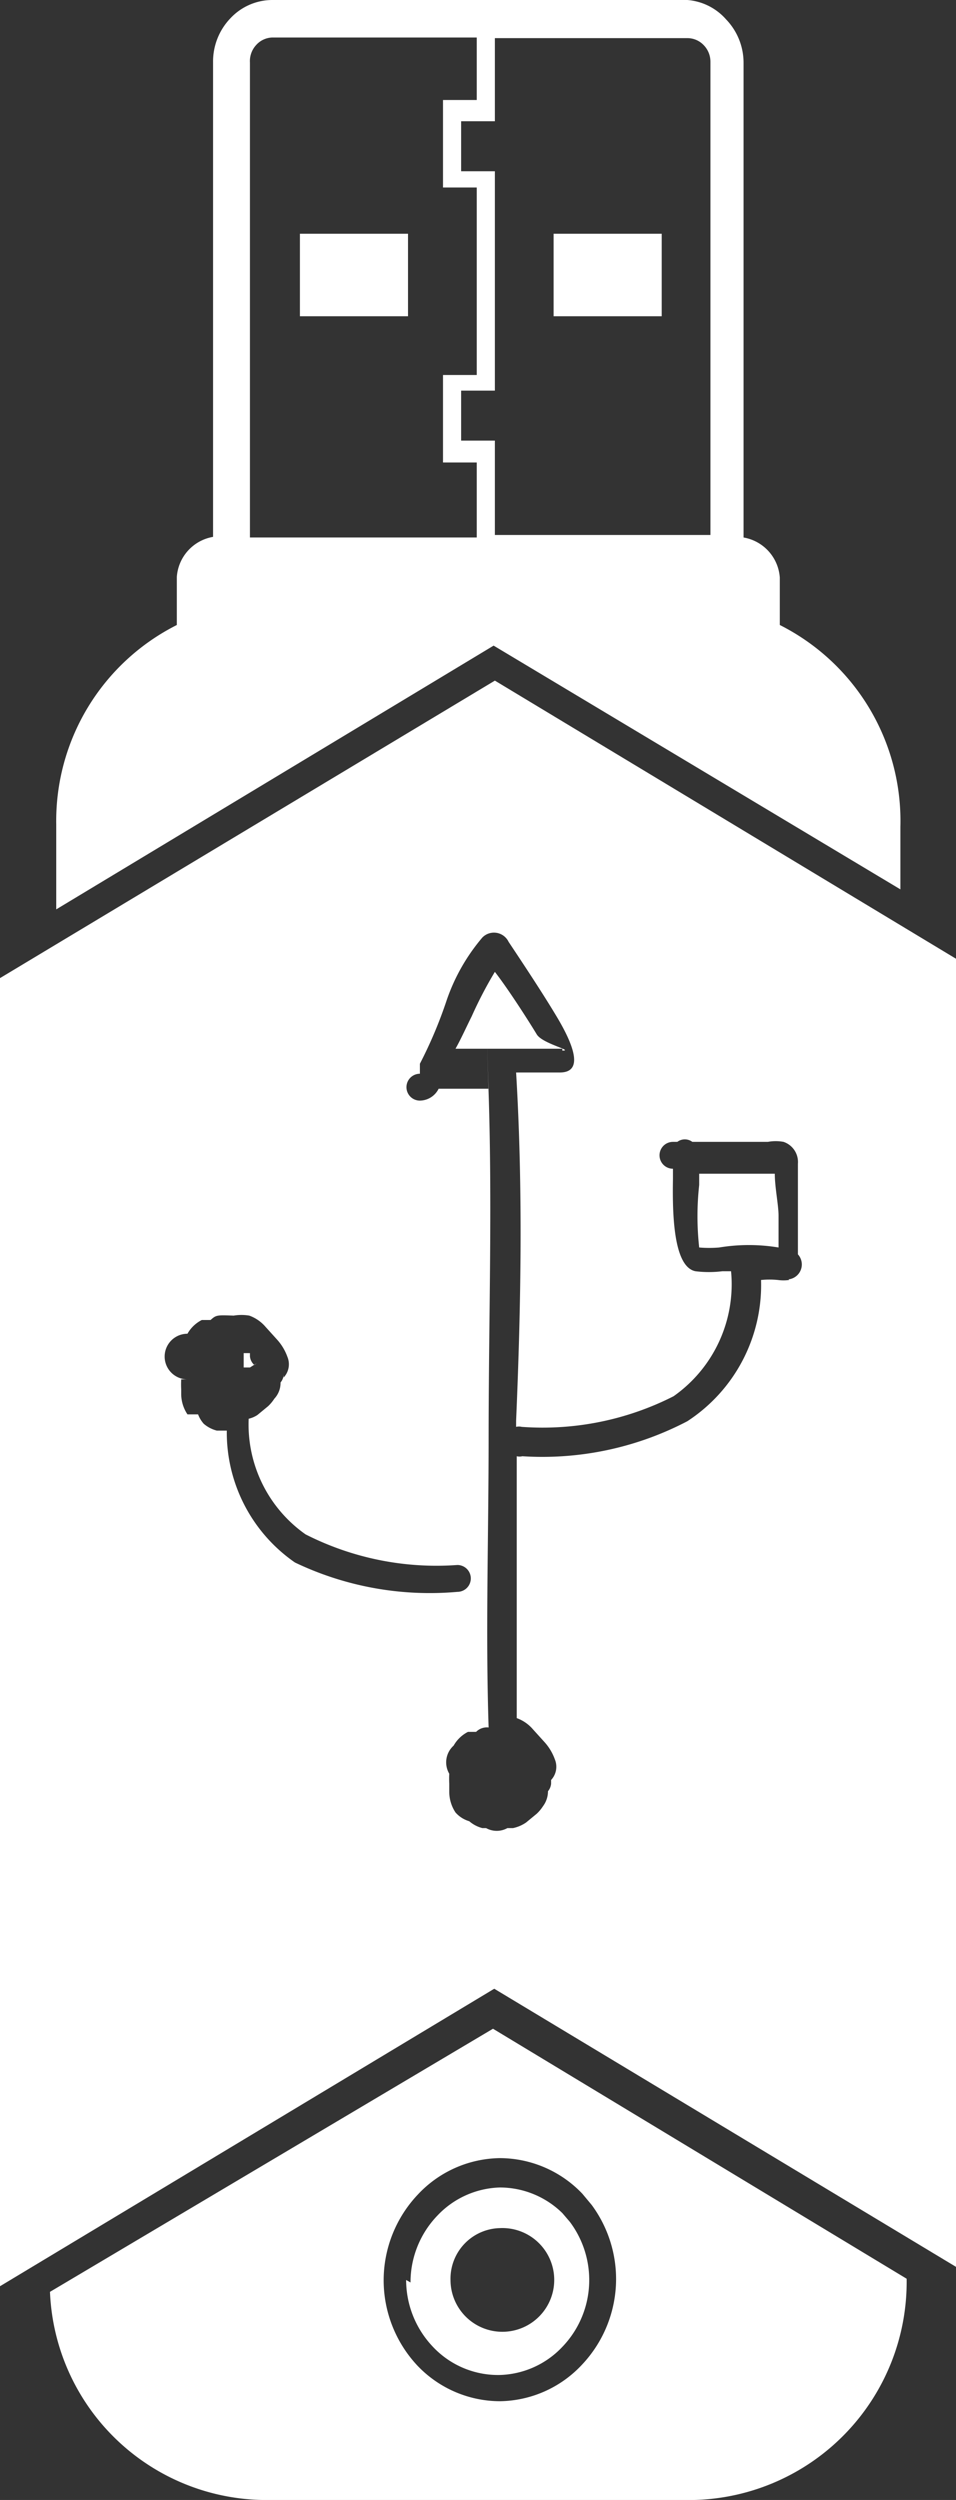 <svg xmlns="http://www.w3.org/2000/svg" viewBox="0 0 15.3 40"><rect x="0" y="0" width="15.3" height="40" fill="#333333" stroke="none"/><title>Depositphotos_67051915_3_ic</title><g fill="#fff" data-name="Layer 2"><path d="M.8 36.67A3.47 3.47 0 0 0 4.2 40h6.91a3.49 3.49 0 0 0 3.4-3.54l-6.62-4zM8 34.53a1.83 1.83 0 0 1 1.32.57l.15.18a2 2 0 0 1 .39 1.19 2 2 0 0 1-.55 1.37 1.83 1.83 0 0 1-1.31.58 1.83 1.83 0 0 1-1.32-.57 2 2 0 0 1-.54-1.36 2 2 0 0 1 .55-1.38A1.83 1.83 0 0 1 8 34.53z" fill-rule="evenodd"/><path d="M4.8 3.74h1.73v1.32H4.8z"/><path d="M8.86 3.74h1.73v1.32H8.86z"/><path d="M14.41 14.23v-1A3.51 3.51 0 0 0 12.48 10v-.76a.7.7 0 0 0-.58-.64V1a1 1 0 0 0-.28-.69A.92.92 0 0 0 11 0H4.36a.92.92 0 0 0-.67.29 1 1 0 0 0-.28.71v7.59a.7.7 0 0 0-.58.64V10A3.51 3.51 0 0 0 .9 13.19v1.36l7-4.22zM11 .61a.36.36 0 0 1 .26.11.38.38 0 0 1 .11.27v7.57H7.92V7.05h-.54v-.8h.54V2.74h-.54v-.8h.54V.61h3zM4.1.72A.36.36 0 0 1 4.36.6h3.27v1h-.54V3h.54v3h-.54v1.4h.54v1.2H4V1a.38.38 0 0 1 .1-.28z" fill-rule="evenodd"/><path d="M12.4 18.78h-1.21v.18a4.56 4.56 0 0 0 0 1 1.9 1.9 0 0 0 .32 0 2.91 2.91 0 0 1 .95 0v-.51c0-.17-.06-.45-.06-.67z" fill-rule="evenodd"/><path d="M9 16.81c.19 0-.32-.11-.41-.26s-.43-.69-.67-1a6.58 6.58 0 0 0-.37.71c-.09.18-.17.36-.26.52H9z" fill-rule="evenodd"/><path d="M4.07 21.84A.21.21 0 0 1 4 21.7v-.05h-.1v.23H4l.11-.07z" fill-rule="evenodd"/><path d="M7.92 10.89L0 15.65v20.93l7.91-4.76 7.39 4.45V15.34zm-4.29 12h-.16a.52.52 0 0 1-.21-.11.48.48 0 0 1-.09-.15H3a.59.59 0 0 1-.1-.32v-.08c0-.08 0 0 0 0a1.59 1.59 0 0 1 0-.16H3a.36.36 0 0 1 0-.73.55.55 0 0 1 .23-.22h.14c.09-.08.1-.08.37-.07a.75.75 0 0 1 .25 0 .62.62 0 0 1 .26.18l.19.21a.83.83 0 0 1 .16.27.31.31 0 0 1-.06.33V22a.22.22 0 0 1-.05.12.37.37 0 0 1-.1.26.63.63 0 0 1-.1.12l-.17.14a.43.43 0 0 1-.14.06 2.15 2.15 0 0 0 .91 1.85 4.62 4.62 0 0 0 2.43.49.21.21 0 0 1 0 .43 5 5 0 0 1-2.6-.47 2.53 2.53 0 0 1-1.09-2.13zm9-2.41a.64.64 0 0 1-.18 0 1.35 1.35 0 0 0-.27 0A2.6 2.6 0 0 1 11 22.74a5 5 0 0 1-2.64.56.19.19 0 0 1-.09 0v4.19a.62.62 0 0 1 .26.18l.19.21a.83.83 0 0 1 .16.27.31.31 0 0 1-.06.33v.06a.22.22 0 0 1-.05.12.4.4 0 0 1-.08.24.64.64 0 0 1-.1.12l-.17.14a.58.58 0 0 1-.21.09h-.09a.35.35 0 0 1-.34 0h-.06a.52.52 0 0 1-.21-.11.47.47 0 0 1-.22-.14.6.6 0 0 1-.1-.33v-.13a1.57 1.57 0 0 1 0-.16.36.36 0 0 1 .07-.45.55.55 0 0 1 .23-.22h.13a.24.24 0 0 1 .2-.07c-.05-1.53 0-3.07 0-4.62 0-1.85.06-3.7 0-5.53s0 0 0-.07h-.8a.34.34 0 0 1-.3.19.21.21 0 0 1 0-.43v-.16A7.07 7.07 0 0 0 7.15 16a3.09 3.09 0 0 1 .57-1 .26.26 0 0 1 .42.07c.26.39.55.83.76 1.18.32.53.42.91.06.91H9h-.74c.11 1.84.08 3.7 0 5.57v.1a.19.19 0 0 1 .09 0 4.62 4.62 0 0 0 2.43-.49 2.19 2.19 0 0 0 .92-2h-.14a1.74 1.74 0 0 1-.43 0c-.35-.07-.37-.9-.36-1.47v-.17a.21.21 0 0 1 0-.43h.07a.2.2 0 0 1 .24 0h1.21a.68.68 0 0 1 .25 0 .34.34 0 0 1 .23.35v1.45a.24.24 0 0 1-.15.4z" fill-rule="evenodd"/><path d="M6.5 36.48a1.55 1.55 0 0 0 .42 1.06A1.43 1.43 0 0 0 8 38a1.43 1.43 0 0 0 1-.45 1.54 1.54 0 0 0 .43-1.07 1.55 1.55 0 0 0-.31-.93L9 35.41A1.43 1.43 0 0 0 8 35a1.43 1.43 0 0 0-1 .45 1.54 1.54 0 0 0-.43 1.07zm1.5-.83a.83.83 0 1 1-.79.83.81.81 0 0 1 .79-.83z" fill-rule="evenodd"/></g></svg>